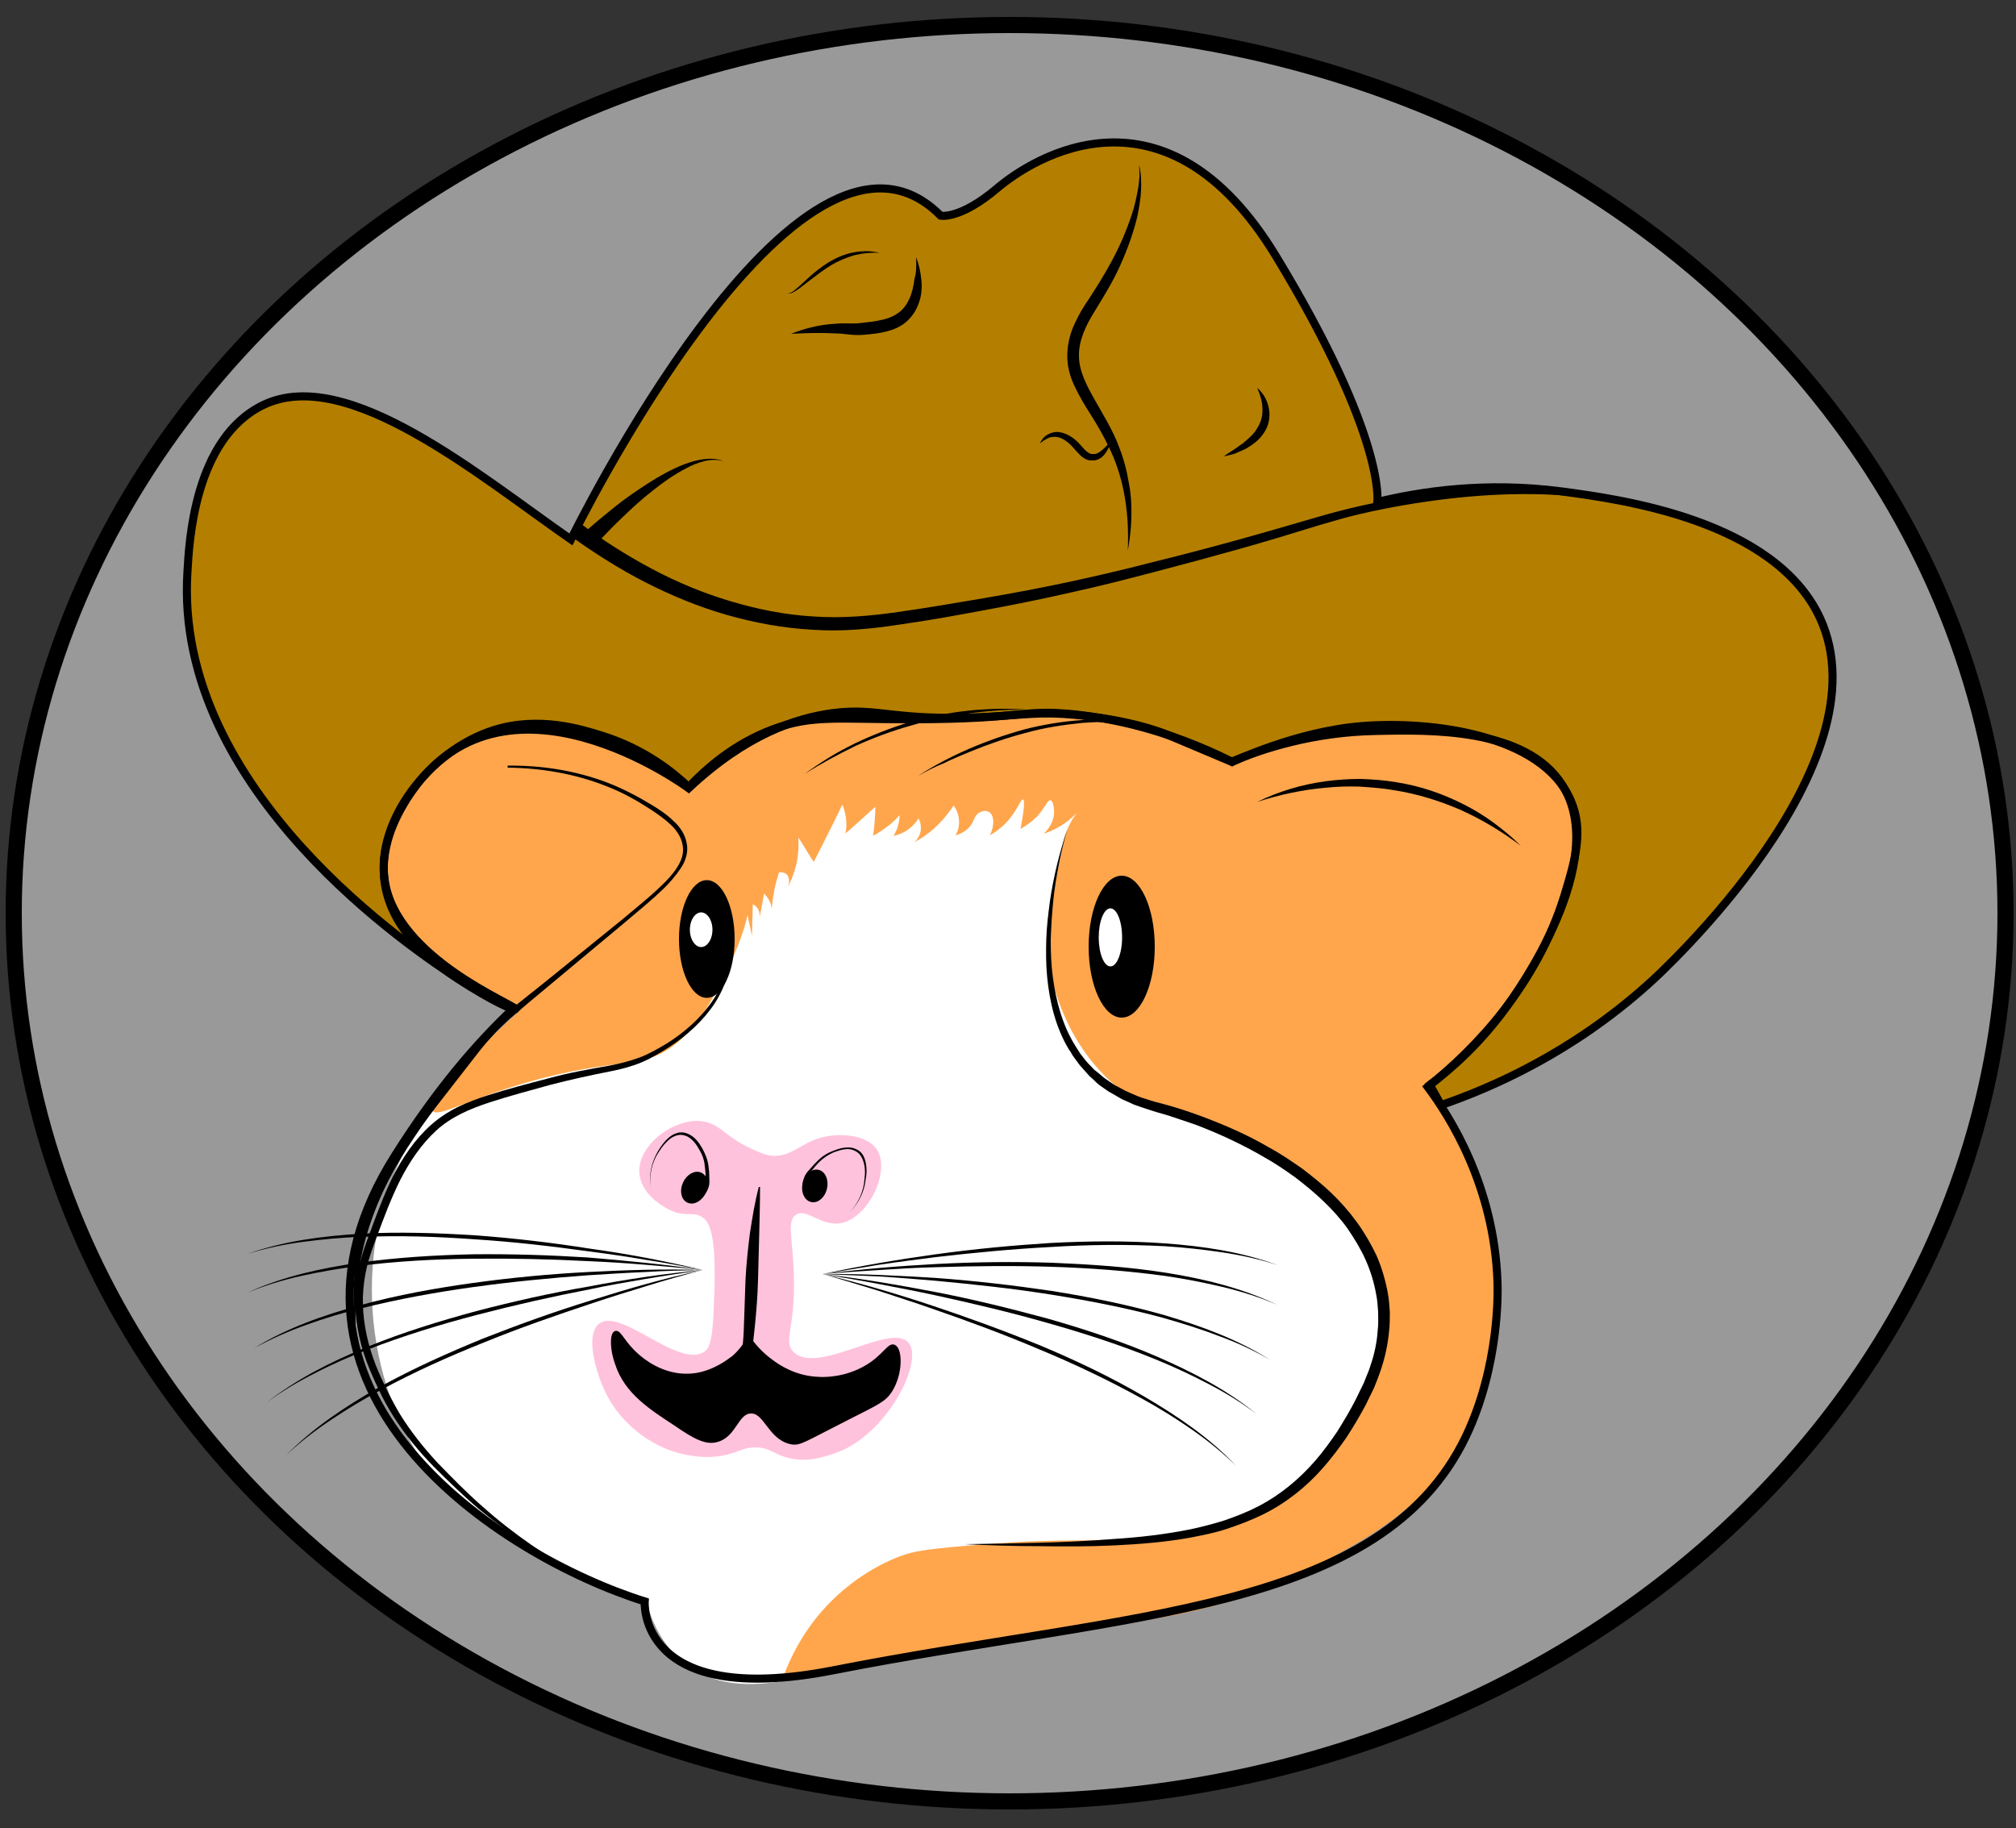 <?xml version="1.0" encoding="utf-8"?>
<!-- Generator: Adobe Illustrator 23.1.0, SVG Export Plug-In . SVG Version: 6.00 Build 0)  -->
<svg version="1.1" id="Capa_1" xmlns="http://www.w3.org/2000/svg" xmlns:xlink="http://www.w3.org/1999/xlink" x="0px" y="0px"
	 viewBox="0 0 500 453.4" style="enable-background:new 0 0 500 453.4;" xml:space="preserve">
<rect x="0" y="0" width="500" height="453.4" fill="#333333" stroke="none"/>
<style type="text/css">
	.st0{fill:none;stroke:#000000;stroke-miterlimit:10;}
	.st1{fill:#999999;stroke:#000000;stroke-width:4;stroke-miterlimit:10;}
	.st2{fill:#FFFFFF;}
	.st3{fill:#FFA64D;}
	.st4{fill:#FFC2DC;}
	.st5{fill:#B47F00;stroke:#000000;stroke-width:2;stroke-miterlimit:10;}
	.st6{fill:none;stroke:#000000;stroke-width:2;stroke-miterlimit:10;}
	.st7{fill:#FFFFFF;stroke:#000000;stroke-miterlimit:10;}
	.st8{stroke:#000000;stroke-width:1;stroke-miterlimit:10;}
	.st9{stroke:#000000;stroke-width:1;stroke-miterlimit:10;}
	.st10{stroke:#000000;stroke-miterlimit:10;}
</style>
<path class="st0" d="M508.1,253.6"/>
<g id="Capa_4">
	<g>
		<ellipse class="st1" cx="250.4" cy="226.5" rx="247" ry="220.3"/>
		<g>
			<path class="st2" d="M181.4,205.4c15.6-5.1,36-10.2,60.2-12.4c22.2-1.9,41.6-0.9,56.9,1.1c15.3,34.5,30.6,68.9,46,103.4
				c1.9,5.8,11.3,36.3-5.2,64.3c-17.6,30-57.8,44.8-97.8,33.6c-14.9,12.9-29.1,17.5-37,19.4c-10.9,2.6-24.1,5.7-34.3-1.9
				c-6.2-4.7-8.8-11.5-9.8-15.5c-6.7-1.8-15.9-5-26-10.5c-3.3-1.8-15-8.4-22.8-16.2c-17-16.9-25.5-49.5-14.3-78.4
				c11.5-29.4,38.2-41,43.5-43.1C154.3,234.6,167.9,220,181.4,205.4z"/>
			<g>
				<path class="st3" d="M180.6,240.1c-2.8,5.7-6.3,12.9-11.9,17.9c-8.7,7.8-15,3.8-38.1,10.5c-15.2,4.4-22,8.8-23.3,7
					c-1.1-1.6,2.4-7.4,22-25.2c-16.2-4-28.9-14.7-32.2-28.4c-0.5-2.2-2.5-10.7,1.5-20c5.2-12.2,16.8-16.6,20-17.9
					c13.8-5.4,26.8-0.9,30.4,0.4c6.1,2.1,10.1,4.3,10.1,4.3c6.6,3.6,7.8,6.1,10.8,6c4.7-0.2,6.9-6.8,10.8-11.9
					c6.6-8.6,17-9.8,28.9-13.3c24.5-7.3,178.8-24.6,194.6,25.7c3.1,10,4.3,33.7-46.9,79.3c6.3,11,16.5,32.8,13.1,58.8
					c-0.6,4.5-1.6,12-5.8,20.8c-8.8,18.5-24.8,27.1-37,33.6c-20.8,11.2-40.9,14.4-54.9,15.2c-21.5,3.8-43,7.5-64.5,11.3
					c-4.6,0.5-9.3,1.1-13.9,1.6c1.7-4.6,4.5-10.3,9.3-15.9c7.4-8.6,16.3-12.9,21.1-14.4c1.9-0.6,4.3-1.2,14.9-2.1
					c9.9-0.8,14.8-1.2,25.1-1.3c13.3-0.1,36.4-0.3,53.3-11.5c15.8-10.5,29.8-33.2,24.7-53.1c-5-19.5-27.1-30.6-35.7-34.9
					c-15.2-7.6-21.8-5.2-31.8-14.6c-12-11.2-14.6-25.9-15.1-29.3c0,0-0.5-3.1-0.3-8.3c0.3-7.9,2-10.7,3.7-20.4
					c0.1-0.7,0.4-2.4,1.3-4.4c0.7-1.8,1.6-3.1,2.3-4c-1,1-2.4,2.3-4.3,3.4c-1.5,0.9-2.8,1.4-4,1.8c0.7-0.6,2.4-2.4,2.6-4.9
					c0.1-1.4-0.2-3.3-0.9-3.4c-0.7-0.1-1.3,1.8-3.1,3.8c-1.5,1.6-3.1,2.6-4.3,3.3c1.1-5.8,1-7.2,0.6-7.3c-0.6-0.2-1.5,3.3-4.8,6.4
					c-1.3,1.2-2.6,2-3.4,2.5c1.3-2.7,1-5.1-0.2-5.8c-0.7-0.4-1.6-0.3-2.3,0.1c-1.3,0.6-1.3,1.9-2.3,3.3c-0.6,0.8-1.7,1.8-3.7,2.4
					c0.3-0.6,1.1-2.1,0.8-4.2c-0.2-1.6-0.9-2.7-1.3-3.2c-0.9,1.4-2.2,3.1-3.9,4.8c-2.1,2.1-4.2,3.4-5.8,4.3c0.3-0.3,1.6-1.6,1.6-3.5
					c0-1.1-0.3-1.9-0.6-2.4c-0.5,0.8-1.6,2.3-3.6,3.4c-1,0.5-1.9,0.8-2.6,0.9c0.4-0.6,0.8-1.4,1.1-2.4c0.3-1.1,0.4-2,0.4-2.7
					c-0.7,0.8-1.5,1.6-2.5,2.4c-1.5,1.2-2.9,2.1-4.1,2.7c0.2-1,0.3-2,0.4-3.1c0.1-1.5,0.2-2.8,0.2-4.1c0,0-3,2.7-3.1,2.8
					c0,0-4.2,3.8-4.3,3.8c0.2-0.9,0.3-2.3,0.1-3.9c-0.2-1.3-0.5-2.4-0.9-3.2c-1.3,2.7-2.6,5.4-4,8.1c-1,2.1-2.1,4.1-3.1,6.1
					c-1.3-2-2.5-4.1-3.8-6.1c0.1,1.8,0.1,4.3-0.6,7.1c-0.6,2.3-1.4,4.1-2.2,5.5c0.8-1.4,0.6-3-0.3-3.6c-0.6-0.4-1.4-0.4-1.7-0.3
					c-0.4,1.4-0.9,2.9-1.2,4.6c-0.3,1.6-0.5,3.2-0.6,4.5c0-0.6-0.2-1.5-0.8-2.5c-0.4-0.6-0.8-1.1-1.1-1.4c-0.4,2.2-0.8,4.4-1.2,6.6
					c0.1-0.2,0.4-1.7-0.4-2.9c-0.4-0.6-0.9-0.9-1.2-1c-0.1,2.6-0.1,5.2-0.2,7.8c-0.4-1.7-0.7-3.4-1.1-5.1
					C184.7,230.2,183.1,234.9,180.6,240.1z"/>
				<path class="st4" d="M225.3,333c4,4.7-5.5,23.1-18.1,27.4c-2.9,1-7,2.4-11.7,1.2c-3.6-0.9-4.6-2.6-8.1-2.6
					c-3.4,0-4.3,1.4-8.6,2.1c-3.6,0.6-6.4,0.1-8.3-0.2c-7.6-1.3-16.3-6.9-20.5-15.9c-2.1-4.4-5-13.9-1.4-16.7
					c5.4-4.1,19.8,11.4,26.2,6.9c1.9-1.4,2.1-6.2,2.4-15.9c0.4-14.1-1.6-16.4-2.9-17.3c-2.4-1.7-4,0-8-1.8c-0.8-0.4-7-3.3-7.7-8.9
					c-0.6-5.4,4.4-10,8.3-11.8c1.2-0.5,4.2-2,7.8-1.3c4.4,0.9,5.4,4.1,12.5,7.1c1.8,0.8,2.6,1.1,3.7,1.3c5.1,0.7,7.5-3,12.6-4.4
					c4.6-1.3,11.4-0.8,13.9,2.8c3.6,5.2-1.8,16.7-8.5,18.3c-5.1,1.2-8.8-3.8-11.5-2c-2.4,1.6-0.7,6.1-0.5,15.1
					c0.4,12.9-2.7,16.1-0.2,18.8C202.4,341.4,220.9,327.9,225.3,333z"/>
				<path class="st5" d="M127.8,250.3c-0.2,0.4-5.7-1.9-14-7.4c-10.2-6.7-70.9-46.5-67.3-101.2c0.4-6.7,1.5-33,18.9-41.3
					c20.8-9.9,53.6,17.7,76.2,33.4c0,0,56.5-115.8,91.7-80.3c0,0,4.8,1,14-6.8c9.2-7.8,41.9-28.1,69.2,16.9
					c27.3,45,25.1,60.9,25.1,60.9c10.7-2.6,26.8-5.1,45.8-2.6c14.2,1.9,52.7,7,64,31.4c16.7,36.3-39.3,87.9-42.5,90.7
					c-19.1,17.2-39,25.8-51.5,30.1c-0.9-1.7-1.9-3.4-2.8-5c5.2-3.9,12.2-10,18.7-18.9c2.9-4,26.4-36.5,14.1-55.6
					c-9-14.1-32.6-13.6-46.2-13.3c-15.6,0.3-28,4.4-35.7,7.6c-16.2-8.1-29.8-10.7-38.9-11.7c-13.4-1.4-12.5,1.2-40.7,1.2
					c-18.3,0-24.4-1.1-34,2.4c-10,3.7-16.9,10-21.1,14.4c-3.8-3.6-10.9-9.4-21.4-12.7c-5.1-1.6-15.7-5-27-1.4
					c-16,5.1-29.2,22.7-27,37.2C98.2,237.9,128.4,249.4,127.8,250.3z"/>
				<path class="st6" d="M354.1,269.6c5.3,7.1,16.5,24.4,17.3,48.4c0.1,2.3,0.5,20.7-7.8,38.2c-21,43.9-83.3,43.6-157,58.1
					c-48.6,9.5-46.7-17.1-46.7-17.1c-36.2-11.4-99-52.4-61.8-110.8c10.3-16.3,20.3-27.9,29.4-36.4c-13.1-5.4-45.5-22.3-26.5-52
					c23.5-36.8,69.8-2.5,69.8-2.5c14.3-13.4,26.7-17.4,35.5-18.6c11.8-1.6,14.9,2.1,38.4,0.9c9.3-0.5,13.4-1.3,21.9-0.5
					c3.3,0.3,14.1,1.4,23.1,5c1,0.4,6.6,2.8,15.4,6.5c0.3,0.1,0.5,0.2,0.5,0.2c0,0,15.8-7.6,32.1-8.9c17.1-1.4,44.8,2,51.9,18.5
					c3.2,7.4,1.1,14.6-1.6,23.5C381,244.6,365.9,260.1,354.1,269.6z"/>
				<g>
					<path d="M125.9,189.9c8.4-0.1,16.8,1.2,24.7,4.2c3.9,1.5,7.7,3.5,11.3,5.7c1.8,1.1,3.6,2.3,5.1,3.8c1.6,1.4,2.9,3.3,3.3,5.5
						c0.5,2.2-0.3,4.6-1.5,6.3c-1.2,1.8-2.6,3.4-4.1,4.9c-3,2.9-6.3,5.6-9.5,8.3l-19.3,16.1l-4.8,4c-1.6,1.4-3.2,2.7-4.8,4.1
						c-1.5,1.4-3,2.8-4.4,4.4c-1.4,1.5-2.7,3.1-4,4.8c-2.6,3.3-5.1,6.6-7.7,9.9c-2.6,3.3-5.1,6.6-7.4,10.1c-2.3,3.4-4.5,7-6.4,10.7
						c-1.9,3.7-3.5,7.5-4.8,11.5c-1.3,3.9-2.2,8-2.8,12.1c-0.6,4.1-0.7,8.3-0.6,12.5l-0.2,0c-0.4-4.2-0.4-8.4-0.1-12.6
						c0.4-4.2,1.2-8.4,2.3-12.4c2.3-8.1,6.2-15.8,10.9-22.8c2.4-3.5,4.8-6.9,7.4-10.2s5.1-6.6,7.8-9.9c1.3-1.6,2.7-3.3,4.2-4.8
						c1.5-1.5,3-3,4.6-4.4c1.6-1.4,3.3-2.7,4.9-4l4.9-3.9l19.5-15.8c3.2-2.7,6.5-5.3,9.5-8.2c1.5-1.4,2.9-2.9,4-4.6
						c1.1-1.7,1.8-3.6,1.4-5.6c-0.3-1.9-1.5-3.7-3-5.1c-1.5-1.4-3.2-2.6-4.9-3.7c-3.5-2.3-7.1-4.3-11-5.8
						c-7.8-3.1-16.1-4.5-24.5-4.6L125.9,189.9z"/>
				</g>
				<g>
					<path d="M227.6,192.5c4-2.6,8.4-4.9,12.8-6.8c4.4-1.9,9-3.5,13.7-4.8c4.7-1.2,9.5-2,14.3-2.3c4.9-0.3,9.7,0.2,14.4,1.2
						c-2.4-0.2-4.8-0.7-7.2-0.6l-1.8-0.1l-0.9,0l-0.9,0l-3.6,0.2c-4.8,0.5-9.5,1.2-14.1,2.5c-4.6,1.2-9.2,2.8-13.6,4.6
						c-2.2,0.9-4.4,1.8-6.6,2.9C231.8,190.2,229.7,191.3,227.6,192.5z"/>
				</g>
				<g>
					<path d="M199.5,192c1.9-1.4,4-2.8,6.1-4.1c2.1-1.3,4.2-2.4,6.4-3.5c4.4-2.1,9-3.9,13.6-5.3c4.7-1.3,9.5-2.3,14.3-2.8
						c2.4-0.3,4.9-0.4,7.3-0.5c2.4,0,4.9,0,7.3,0.2c-4.9,0-9.7,0.3-14.5,1c-4.8,0.7-9.5,1.6-14.2,3c-4.6,1.3-9.2,3-13.6,5
						C207.9,187.1,203.6,189.4,199.5,192z"/>
				</g>
				<g>
					<path d="M311.8,198.9c5.3-2.6,11-4.3,16.8-5.1c2.9-0.4,5.9-0.6,8.8-0.6c3,0.1,5.9,0.3,8.8,0.8c5.9,0.9,11.5,2.8,16.8,5.5
						c2.6,1.3,5.2,2.9,7.5,4.6c2.4,1.8,4.6,3.6,6.7,5.7c-4.6-3.5-9.6-6.5-14.9-8.9c-5.3-2.3-10.8-4-16.5-4.9
						c-2.8-0.5-5.7-0.7-8.6-0.9c-2.9-0.1-5.7,0-8.6,0.3C323,195.9,317.3,197.1,311.8,198.9z"/>
				</g>
				<g>
					<path d="M177.4,219c2.8,4.4,4.3,9.6,4.3,14.8c-0.1,5.2-1.5,10.5-4.4,15c-2.9,4.4-6.9,8-11.3,10.9c-2.2,1.4-4.5,2.8-6.9,3.8
						c-2.4,1-5,1.7-7.6,2.2c-5.1,1-10.1,2.1-15.1,3.4c-5,1.4-10,2.7-14.9,4.3c-4.9,1.6-9.6,3.6-13.3,7c-3.7,3.4-6.6,7.7-8.9,12.2
						c-2.3,4.6-4.1,9.4-5.9,14.3c-0.9,2.4-1.8,4.8-2.4,7.3c-0.6,2.5-0.9,5-1,7.5c-0.1,5.1,0.8,10.1,2.5,15c0.8,2.4,1.9,4.8,3,7.1
						c1.1,2.3,2.3,4.6,3.6,6.8c2.7,4.4,5.9,8.4,9.4,12.2c3.6,3.7,7.2,7.4,11.1,10.8c7.7,6.9,16.3,12.7,25.4,17.8
						c-9.3-4.6-18-10.4-26.1-17c-4-3.4-7.7-7-11.4-10.7c-3.6-3.7-7-7.8-9.8-12.2c-1.4-2.2-2.7-4.5-3.8-6.9c-1.1-2.3-2.2-4.8-3.1-7.2
						c-1.8-5-2.8-10.3-2.7-15.6c0.1-2.6,0.3-5.3,1-7.9c0.6-2.6,1.5-5.1,2.4-7.5c1.8-4.9,3.6-9.8,5.9-14.5c2.4-4.7,5.4-9.2,9.4-12.8
						c2-1.8,4.3-3.3,6.7-4.5c2.4-1.2,4.9-2.1,7.4-2.9c5-1.6,10-2.9,15-4.2c5-1.4,10.2-2.3,15.3-3.2c2.5-0.5,5-1.1,7.4-2
						c2.4-0.9,4.6-2.2,6.8-3.5c4.3-2.7,8.3-6.2,11.2-10.4c2.9-4.2,4.4-9.3,4.7-14.4C181.4,228.7,180,223.5,177.4,219z"/>
				</g>
				<ellipse cx="175.3" cy="232.9" rx="6.9" ry="14.6"/>
				<ellipse class="st7" cx="173.9" cy="230.6" rx="3.3" ry="4.8"/>
				<g>
					<path d="M264.8,205.4c-0.9,3-1.6,6-2.2,9.1c-0.6,3-1.1,6.1-1.4,9.2c-0.3,3.1-0.5,6.2-0.6,9.3c0,3.1,0.1,6.2,0.5,9.2
						c0.8,6.1,2.4,12.1,5.6,17.2c0.4,0.6,0.8,1.3,1.2,1.9l1.4,1.8c0.5,0.6,1,1.1,1.5,1.6c0.3,0.3,0.5,0.6,0.8,0.8l0.9,0.7
						c0.6,0.5,1.1,1,1.7,1.4l1.9,1.3c0.6,0.4,1.3,0.7,2,1.1c0.7,0.4,1.3,0.7,2,1l2.1,0.9c0.7,0.3,1.4,0.5,2.1,0.7
						c1.4,0.5,2.9,0.9,4.5,1.3c3,0.8,6,1.8,9,2.9c5.9,2.2,11.7,4.7,17.1,7.9c2.8,1.5,5.4,3.3,8,5.1c2.5,1.9,5,3.9,7.3,6.1
						c2.3,2.2,4.4,4.6,6.3,7.2c1.9,2.6,3.5,5.4,4.9,8.3c1.3,3,2.2,6.1,2.8,9.3c0.3,1.6,0.4,3.2,0.5,4.8c0,1.6,0,3.2-0.2,4.8
						c-0.3,3.2-1,6.4-2,9.4c-0.5,1.5-1.1,3-1.7,4.5c-0.7,1.4-1.4,2.9-2.1,4.3c-1.5,2.8-3.1,5.5-4.8,8.1c-1.8,2.6-3.7,5.1-5.8,7.5
						c-4.2,4.8-9.3,8.8-15,11.6c-2.9,1.4-5.8,2.5-8.8,3.5s-6.1,1.6-9.2,2.2c-6.2,1.1-12.4,1.6-18.6,1.9c-6.2,0.3-12.5,0.3-18.7,0.2
						c-6.2,0-12.4-0.2-18.6-0.5c12.4-0.2,24.9-0.3,37.2-1.3c6.2-0.4,12.3-1.1,18.4-2.3c3-0.6,6-1.4,8.9-2.3c2.9-1,5.7-2.1,8.4-3.5
						c5.4-2.8,10.1-6.7,14.1-11.3c2-2.3,3.8-4.8,5.5-7.3c1.6-2.6,3.2-5.2,4.6-8c0.7-1.4,1.3-2.7,2-4.1c0.5-1.4,1.2-2.8,1.6-4.2
						c1-2.9,1.6-5.8,1.8-8.8c0.2-1.5,0.1-3,0.1-4.5c-0.1-1.5-0.2-3-0.5-4.4c-0.5-2.9-1.4-5.8-2.6-8.5c-1.2-2.7-2.8-5.3-4.5-7.8
						c-1.8-2.5-3.8-4.7-6-6.8c-2.2-2.1-4.5-4-7-5.9c-2.5-1.8-5-3.5-7.7-5c-5.3-3.1-10.9-5.7-16.6-7.9c-1.4-0.5-2.9-1-4.4-1.5
						c-1.5-0.5-2.9-1-4.4-1.4c-1.5-0.4-2.9-0.9-4.5-1.4c-0.8-0.3-1.5-0.5-2.3-0.8l-2.2-1c-0.8-0.3-1.4-0.7-2.1-1.1
						c-0.7-0.4-1.4-0.8-2.1-1.2l-2-1.4c-0.7-0.5-1.2-1-1.8-1.6l-0.9-0.8c-0.3-0.3-0.5-0.6-0.8-0.9c-0.5-0.6-1.1-1.2-1.6-1.8
						l-1.4-1.9c-0.5-0.6-0.8-1.4-1.3-2c-3.3-5.5-4.8-11.8-5.4-18.1c-0.3-3.1-0.3-6.3-0.2-9.4c0.1-3.1,0.5-6.2,0.9-9.3
						C261.3,217.4,262.8,211.3,264.8,205.4z"/>
				</g>
				<ellipse cx="278.2" cy="234.8" rx="8.2" ry="17.6"/>
				<ellipse class="st2" cx="275.4" cy="232.5" rx="2.9" ry="7.2"/>
				<g>
					<g>
						<path d="M199.3,296.3c-0.4-1.5-0.4-3.3,0.4-4.8c0.4-0.8,1-1.3,1.5-1.9c0.5-0.6,1-1.1,1.6-1.7c1.1-1.1,2.5-2,4-2.5
							c1.4-0.6,3.1-1,4.6-0.7c0.8,0.2,1.6,0.6,2.1,1.1s0.9,1.3,1.1,2.1c0.4,1.5,0.4,3.1,0.1,4.6c-0.3,3.1-1.8,6-4,8.2
							c2.1-2.2,3.5-5.1,3.7-8.2c0.2-1.5,0.2-3.1-0.3-4.5c-0.2-0.7-0.6-1.4-1.1-1.9s-1.2-0.8-1.9-1c-1.4-0.3-2.9,0.2-4.3,0.7
							c-1.4,0.6-2.6,1.4-3.7,2.5c-0.5,0.5-1,1.1-1.5,1.7c-0.5,0.6-1,1.2-1.3,1.8c-0.6,1.3-0.6,2.8-0.2,4.1L199.3,296.3z"/>
					</g>
					
						<ellipse transform="matrix(0.225 -0.974 0.974 0.225 -129.862 424.911)" class="st8" cx="202.2" cy="294.1" rx="3.6" ry="2.6"/>
				</g>
				<g>
					<g>
						<path d="M172.5,297.2c1.2-0.8,2.1-2,2.4-3.4c0.1-0.7,0.1-1.4,0.1-2.2c0-0.8-0.1-1.5-0.2-2.3c-0.1-1.5-0.6-2.9-1.4-4.2
							c-0.7-1.3-1.6-2.5-2.9-3.2c-0.6-0.3-1.4-0.5-2.1-0.4c-0.7,0.1-1.4,0.4-2,0.8c-1.2,0.9-2.2,2.1-3,3.4c-1.7,2.5-2.4,5.7-2.1,8.7
							c-0.4-3,0.3-6.2,1.9-8.9c0.8-1.3,1.7-2.6,3-3.6c0.6-0.5,1.4-0.8,2.2-1c0.8-0.1,1.6,0,2.4,0.4c1.5,0.7,2.5,2,3.3,3.4
							s1.4,2.9,1.6,4.4c0.1,0.8,0.2,1.5,0.2,2.3c0,0.8,0.1,1.5,0,2.4c-0.3,1.7-1.4,3.1-2.7,4L172.5,297.2z"/>
					</g>
					
						<ellipse transform="matrix(0.423 -0.906 0.906 0.423 -167.388 326.15)" class="st9" cx="172.3" cy="294.4" rx="3.6" ry="2.6"/>
				</g>
				<g>
					<path d="M154.4,336.5c1.9,2.1,4.2,3.8,6.6,5.1c2.4,1.4,5.1,2.2,7.8,2.6s5.5,0.1,8.1-0.7c2.6-0.8,5-2.1,7.1-3.8l-0.4,0.7
						c0.3-3.8,0.8-7.6,0.9-11.5l0.4-11.5c0.2-3.9,0.6-7.7,1.1-11.6c0.6-3.8,1.2-7.7,2.2-11.4l0.3,0c0,3.9-0.1,7.7-0.2,11.6
						l-0.3,11.5c-0.1,3.9-0.4,7.7-0.8,11.6c-0.2,1.9-0.4,3.9-0.7,5.8l-0.8,5.8l-0.1,0.5l-0.3,0.3c-2.4,1.8-5.1,3.1-7.9,3.8
						c-2.9,0.7-5.9,0.9-8.8,0.4c-2.9-0.5-5.6-1.6-8.1-3.1c-2.4-1.5-4.6-3.5-6.4-5.7L154.4,336.5z"/>
				</g>
				<path class="st10" d="M152.7,330.6c0.9-0.3,2,2.8,5.4,5.7c1,0.9,6.1,5.3,13,4.9c4.8-0.2,8.9-3,10.3-4.1c0,0,0.1,0,0.1,0
					c2.2-1.8,3.5-3.8,4.2-5.1c1.1,1.5,2.9,3.8,5.9,5.9c1.5,1.1,5.6,3.9,11.4,4.1c1.3,0.1,6.6,0.2,11.9-2.9c4.4-2.6,5.6-5.6,6.8-5.1
					c1.6,0.7,1.8,6.6-0.9,10.9c-1.5,2.3-2.9,2.9-10.6,6.8c-11.1,5.6-11.9,6.5-14.1,6c-5.3-1.2-6.2-7.9-10-7.6
					c-3.5,0.2-3.9,6-8.4,7.1c-2.6,0.7-5.3-0.7-10.1-4c-5.9-3.9-12.3-7.8-14.6-15.1C151.8,334.9,151.7,331,152.7,330.6z"/>
				<g>
					<path d="M143.9,129.8c5.6,4.2,11.6,8,17.8,11.3c6.2,3.3,12.7,6,19.4,8c6.7,2,13.6,3.4,20.6,3.8c7,0.5,14-0.1,21-1.1
						c7-1,14.1-2.2,21.1-3.4c7-1.2,14-2.5,21-4c7-1.5,13.9-3.1,20.8-4.9c6.9-1.7,13.8-3.5,20.7-5.4c6.9-1.9,13.7-3.9,20.6-5.9
						c3.4-1,6.9-1.9,10.4-2.7c3.5-0.8,7-1.4,10.6-1.9c14.1-2.2,28.6-3.2,42.8-1.7c7.1,0.8,14.2,2,21.1,4c3.5,1,6.8,2.2,10.2,3.5
						c3.4,1.3,6.7,2.6,9.9,4.2c3.2,1.6,6.2,3.6,8.9,6c2.7,2.4,5,5.2,6.9,8.2c3.8,6.1,6,13.1,6.8,20.2c-0.9-7.1-3.1-14-7-20
						c-3.8-6-9.4-10.9-15.8-13.9c-3.2-1.6-6.5-2.8-9.9-4c-3.4-1.2-6.7-2.4-10.1-3.3c-6.9-1.9-13.9-3.1-21-3.7
						c-14.2-1.3-28.5-0.2-42.5,2.2c-3.5,0.6-7,1.3-10.5,2.1c-3.5,0.8-6.9,1.8-10.3,2.8c-6.8,2.1-13.7,4.2-20.5,6.1
						s-13.8,3.8-20.7,5.6c-6.9,1.8-13.9,3.6-20.8,5.1c-7,1.6-14,3-21,4.3c-7,1.3-14.1,2.6-21.2,3.6c-7.1,1.1-14.4,1.8-21.6,1.3
						c-7.3-0.4-14.4-1.7-21.4-3.7c-7-2-13.7-4.8-20.2-8.1c-6.4-3.3-12.6-7.2-18.4-11.4L143.9,129.8z"/>
				</g>
				<g>
					<path d="M144.8,132.2c2.5-2.3,5.1-4.4,7.7-6.5c2.6-2.1,5.4-4,8.2-5.8c2.8-1.8,5.8-3.5,8.9-4.7c1.6-0.6,3.2-1.1,4.9-1.3
						c1.7-0.2,3.4-0.2,4.9,0.5c-1.6-0.5-3.3-0.4-4.8,0c-1.6,0.4-3.1,1-4.5,1.8c-2.9,1.5-5.6,3.4-8.1,5.4c-2.6,2-5,4.2-7.4,6.5
						c-2.4,2.3-4.7,4.6-6.8,7L144.8,132.2z"/>
				</g>
				<g>
					<path d="M195.3,72.7c0.6,0.1,1-0.2,1.5-0.5c0.4-0.3,0.8-0.7,1.2-1c0.8-0.7,1.6-1.5,2.4-2.2c1.6-1.5,3.3-2.8,5.2-4
						c1.9-1.1,3.9-2,6.1-2.4c1.1-0.2,2.2-0.3,3.3-0.3c1.1,0,2.2,0.2,3.2,0.4c-2.2-0.1-4.3,0.1-6.3,0.6c-2,0.6-4,1.4-5.8,2.5
						c-1.8,1.1-3.5,2.4-5.2,3.7c-0.9,0.7-1.7,1.3-2.6,2c-0.4,0.3-0.9,0.6-1.4,0.9C196.4,72.7,195.9,72.9,195.3,72.7z"/>
				</g>
				<g>
					<path d="M227.2,63.8c0.7,1.7,1.1,3.6,1.3,5.5c0.2,1.9,0.1,3.9-0.6,5.8c-0.6,1.9-1.9,3.8-3.6,5.1c-1.7,1.3-3.7,1.9-5.7,2.3
						c-1,0.2-1.9,0.3-2.9,0.4c-0.9,0.1-1.9,0.2-2.9,0.2c-1,0-2-0.1-2.9-0.2c-0.9-0.1-1.8-0.2-2.7-0.2c-3.6-0.2-7.3-0.1-11,0.1
						c3.5-1.4,7.2-2.3,11-2.5c1.9-0.2,3.9,0,5.5-0.1c0.8-0.1,1.8-0.2,2.6-0.3c0.9-0.1,1.8-0.2,2.6-0.4c1.7-0.3,3.3-0.8,4.6-1.7
						c1.3-0.8,2.3-2.1,3-3.6c0.7-1.5,1.1-3.3,1.3-5C227.3,67.5,227.3,65.7,227.2,63.8z"/>
				</g>
				<g>
					<path d="M282.5,40.8c0.5,2.1,0.6,4.3,0.5,6.4c-0.1,2.2-0.5,4.3-0.9,6.4c-1,4.2-2.5,8.3-4.3,12.3c-1.8,4-4.1,7.7-6.3,11.3
						c-2.2,3.5-4,7.3-3.9,11.1c0,3.8,2,7.5,4.1,11.2c2.1,3.7,4.4,7.4,5.9,11.5c0.8,2,1.4,4.1,1.9,6.3c0.2,1.1,0.4,2.1,0.6,3.2
						c0.2,1.1,0.3,2.2,0.4,3.2c0.3,4.3,0,8.7-0.8,12.9c0.4-8.5-0.7-17.1-4.2-24.7c-0.9-1.9-1.8-3.7-2.9-5.6c-1-1.8-2.2-3.6-3.3-5.4
						c-1.1-1.8-2.2-3.8-3.1-5.8s-1.5-4.4-1.5-6.8c0-2.4,0.5-4.7,1.3-6.8c0.9-2.1,1.9-4.1,3.1-5.9c2.4-3.6,4.6-7.1,6.6-10.8
						c2-3.7,3.7-7.6,5-11.6c0.7-2,1.1-4,1.5-6.1c0.2-1,0.3-2.1,0.4-3.2C282.6,42.9,282.6,41.9,282.5,40.8z"/>
				</g>
				<g>
					<path d="M311.8,96.2c1.5,1.3,2.5,3,2.9,5.1c0.4,2,0,4.3-1.2,6c-1.1,1.8-2.8,3-4.5,4c-0.9,0.4-1.8,0.8-2.7,1.2
						c-0.9,0.3-1.9,0.5-2.8,0.7c0.8-0.6,1.6-1.1,2.4-1.6c0.8-0.5,1.5-1.1,2.3-1.6c1.4-1.2,2.8-2.3,3.6-3.8c0.9-1.4,1.4-3,1.3-4.8
						C313.1,99.8,312.6,98,311.8,96.2z"/>
				</g>
				<g>
					<path d="M257.9,110c0.4-0.9,1-1.7,1.9-2.2c0.9-0.5,2-0.8,3.1-0.6c2.1,0.4,3.8,1.7,5.1,3.2l0.9,1c0.3,0.3,0.6,0.6,0.9,0.8
						c0.3,0.2,0.5,0.3,0.8,0.4c0.1,0,0.2,0,0.3,0c0.1,0,0.2,0,0.3,0c0.1,0,0.3,0,0.5,0c0.7-0.2,1.4-0.7,2-1.3c0.7-0.6,1.3-1.3,1.9-2
						c-0.3,0.9-0.6,1.8-1.1,2.6c-0.5,0.8-1.2,1.7-2.3,2.1c-0.3,0.1-0.6,0.2-0.9,0.2c-0.2,0-0.3,0-0.4,0c-0.1,0-0.3,0-0.4,0
						c-0.6,0-1.3-0.3-1.7-0.6c-0.5-0.3-0.9-0.7-1.2-1l-1-1.1c-1.1-1.3-2.4-2.5-3.9-3c-0.8-0.2-1.5-0.2-2.4,0
						C259.4,108.9,258.6,109.4,257.9,110z"/>
				</g>
				<g>
					<g>
						<path d="M174.3,315c-4.7-0.9-9.3-1.8-14-2.5c-4.7-0.8-9.4-1.5-14.1-2.1c-9.4-1.3-18.8-2.4-28.3-3c-9.5-0.7-19-1-28.4-0.6
							c-4.7,0.1-9.5,0.6-14.2,1.2c-4.7,0.6-9.4,1.6-13.9,3c9-3.2,18.5-4.4,28-5c9.5-0.5,19-0.2,28.5,0.4c9.5,0.7,18.9,1.8,28.4,3.3
							C155.7,311,165.1,312.8,174.3,315z"/>
					</g>
					<g>
						<path d="M174.3,315c-4.7-0.5-9.5-0.9-14.2-1.3c-4.7-0.4-9.5-0.7-14.2-0.9c-9.5-0.5-19-0.7-28.5-0.6c-9.5,0.1-19,0.6-28.4,1.8
							c-4.7,0.6-9.4,1.4-14,2.4c-4.6,1-9.2,2.4-13.6,4.2c8.7-4,18.1-6,27.5-7.4c9.4-1.3,19-1.9,28.5-2.1c9.5-0.1,19,0.2,28.5,0.8
							C155.4,312.7,164.9,313.6,174.3,315z"/>
					</g>
					<g>
						<path d="M174.3,315c-4.8,0.1-9.5,0.2-14.2,0.5c-4.8,0.2-9.5,0.5-14.2,0.8c-9.5,0.7-18.9,1.6-28.3,2.9c-9.4,1.3-18.8,3-28,5.3
							c-4.6,1.1-9.2,2.5-13.6,4.1c-4.5,1.6-8.8,3.5-13,5.8c8.1-5,17.2-8.2,26.4-10.7c9.2-2.5,18.6-4.2,28-5.5
							c9.4-1.3,18.9-2.2,28.4-2.7C155.3,315,164.8,314.7,174.3,315z"/>
					</g>
					<g>
						<path d="M174.3,315c-4.7,0.7-9.4,1.4-14.1,2.2c-4.7,0.8-9.4,1.6-14,2.6c-9.3,1.8-18.6,3.9-27.8,6.3
							c-9.2,2.4-18.3,5.2-27.1,8.6c-4.4,1.7-8.8,3.6-13,5.8c-4.2,2.1-8.3,4.5-12.2,7.4c7.5-5.9,16.1-10.2,24.9-13.8
							c8.8-3.6,17.9-6.4,27.1-8.9c9.2-2.4,18.5-4.5,27.9-6.1C155.4,317.3,164.8,315.9,174.3,315z"/>
					</g>
					<g>
						<path d="M174.3,315c-4.6,1.2-9.2,2.5-13.7,3.9c-4.6,1.4-9.1,2.8-13.6,4.3c-9,3-18,6.1-26.8,9.7c-8.8,3.5-17.5,7.4-25.8,11.9
							c-4.2,2.2-8.3,4.7-12.2,7.3c-3.9,2.6-7.7,5.5-11.2,8.8c6.7-6.8,14.7-12.1,23-16.8c8.3-4.6,17-8.5,25.8-12.1
							c8.9-3.5,17.8-6.7,26.9-9.5C155.9,319.6,165,317,174.3,315z"/>
					</g>
				</g>
				<g>
					<g>
						<path d="M204,316c9.3-2,18.7-3.6,28.1-4.9c9.4-1.3,18.9-2.2,28.4-2.8c9.5-0.5,19-0.6,28.5,0.1c9.5,0.7,19,2.1,27.9,5.4
							c-4.5-1.5-9.2-2.5-13.9-3.2c-4.7-0.7-9.4-1.2-14.1-1.5c-9.5-0.5-19-0.4-28.4,0.2c-9.5,0.5-18.9,1.4-28.4,2.5
							c-4.7,0.6-9.4,1.2-14.1,1.9C213.4,314.5,208.7,315.2,204,316z"/>
					</g>
					<g>
						<path d="M204,316c9.4-1.2,18.9-2,28.4-2.5s19-0.6,28.5-0.3c9.5,0.4,19,1,28.4,2.5c9.4,1.5,18.8,3.8,27.4,7.9
							c-4.4-1.9-8.9-3.3-13.5-4.4c-4.6-1.1-9.3-2-14-2.7c-9.4-1.3-18.9-2-28.4-2.3c-9.5-0.3-19-0.2-28.5,0.1
							c-4.8,0.1-9.5,0.4-14.2,0.7C213.5,315.3,208.8,315.6,204,316z"/>
					</g>
					<g>
						<path d="M204,316c9.5-0.1,19,0.4,28.5,1c9.5,0.7,18.9,1.8,28.4,3.2c9.4,1.5,18.8,3.4,27.9,6c9.1,2.7,18.2,6,26.2,11.1
							c-4.1-2.4-8.4-4.4-12.9-6c-4.4-1.7-9-3.1-13.5-4.4c-9.2-2.5-18.5-4.3-27.9-5.8c-9.4-1.5-18.8-2.5-28.3-3.4
							c-4.7-0.4-9.5-0.8-14.2-1.1C213.5,316.4,208.8,316.2,204,316z"/>
					</g>
					<g>
						<path d="M204,316c9.4,1.1,18.8,2.7,28.2,4.5c9.3,1.8,18.6,4.1,27.8,6.6c9.1,2.6,18.2,5.6,27,9.4c8.7,3.8,17.3,8.2,24.6,14.2
							c-3.8-2.9-7.9-5.4-12-7.5c-4.2-2.2-8.5-4.2-12.9-6c-8.8-3.6-17.8-6.5-27-9.1c-9.1-2.6-18.4-4.8-27.6-6.8
							c-4.6-1-9.3-1.9-14-2.8C213.4,317.6,208.7,316.8,204,316z"/>
					</g>
					<g>
						<path d="M204,316c9.2,2.2,18.4,4.9,27.4,7.9c9,3,18,6.3,26.8,9.9c8.8,3.7,17.4,7.8,25.6,12.6c8.2,4.8,16.2,10.2,22.7,17.1
							c-3.4-3.3-7.1-6.3-11-9c-3.9-2.7-7.9-5.2-12.1-7.5c-8.3-4.6-16.9-8.7-25.6-12.3c-8.7-3.7-17.6-7-26.6-10.1
							c-4.5-1.6-9-3-13.5-4.5C213.1,318.7,208.6,317.3,204,316z"/>
					</g>
				</g>
			</g>
		</g>
	</g>
</g>
</svg>
